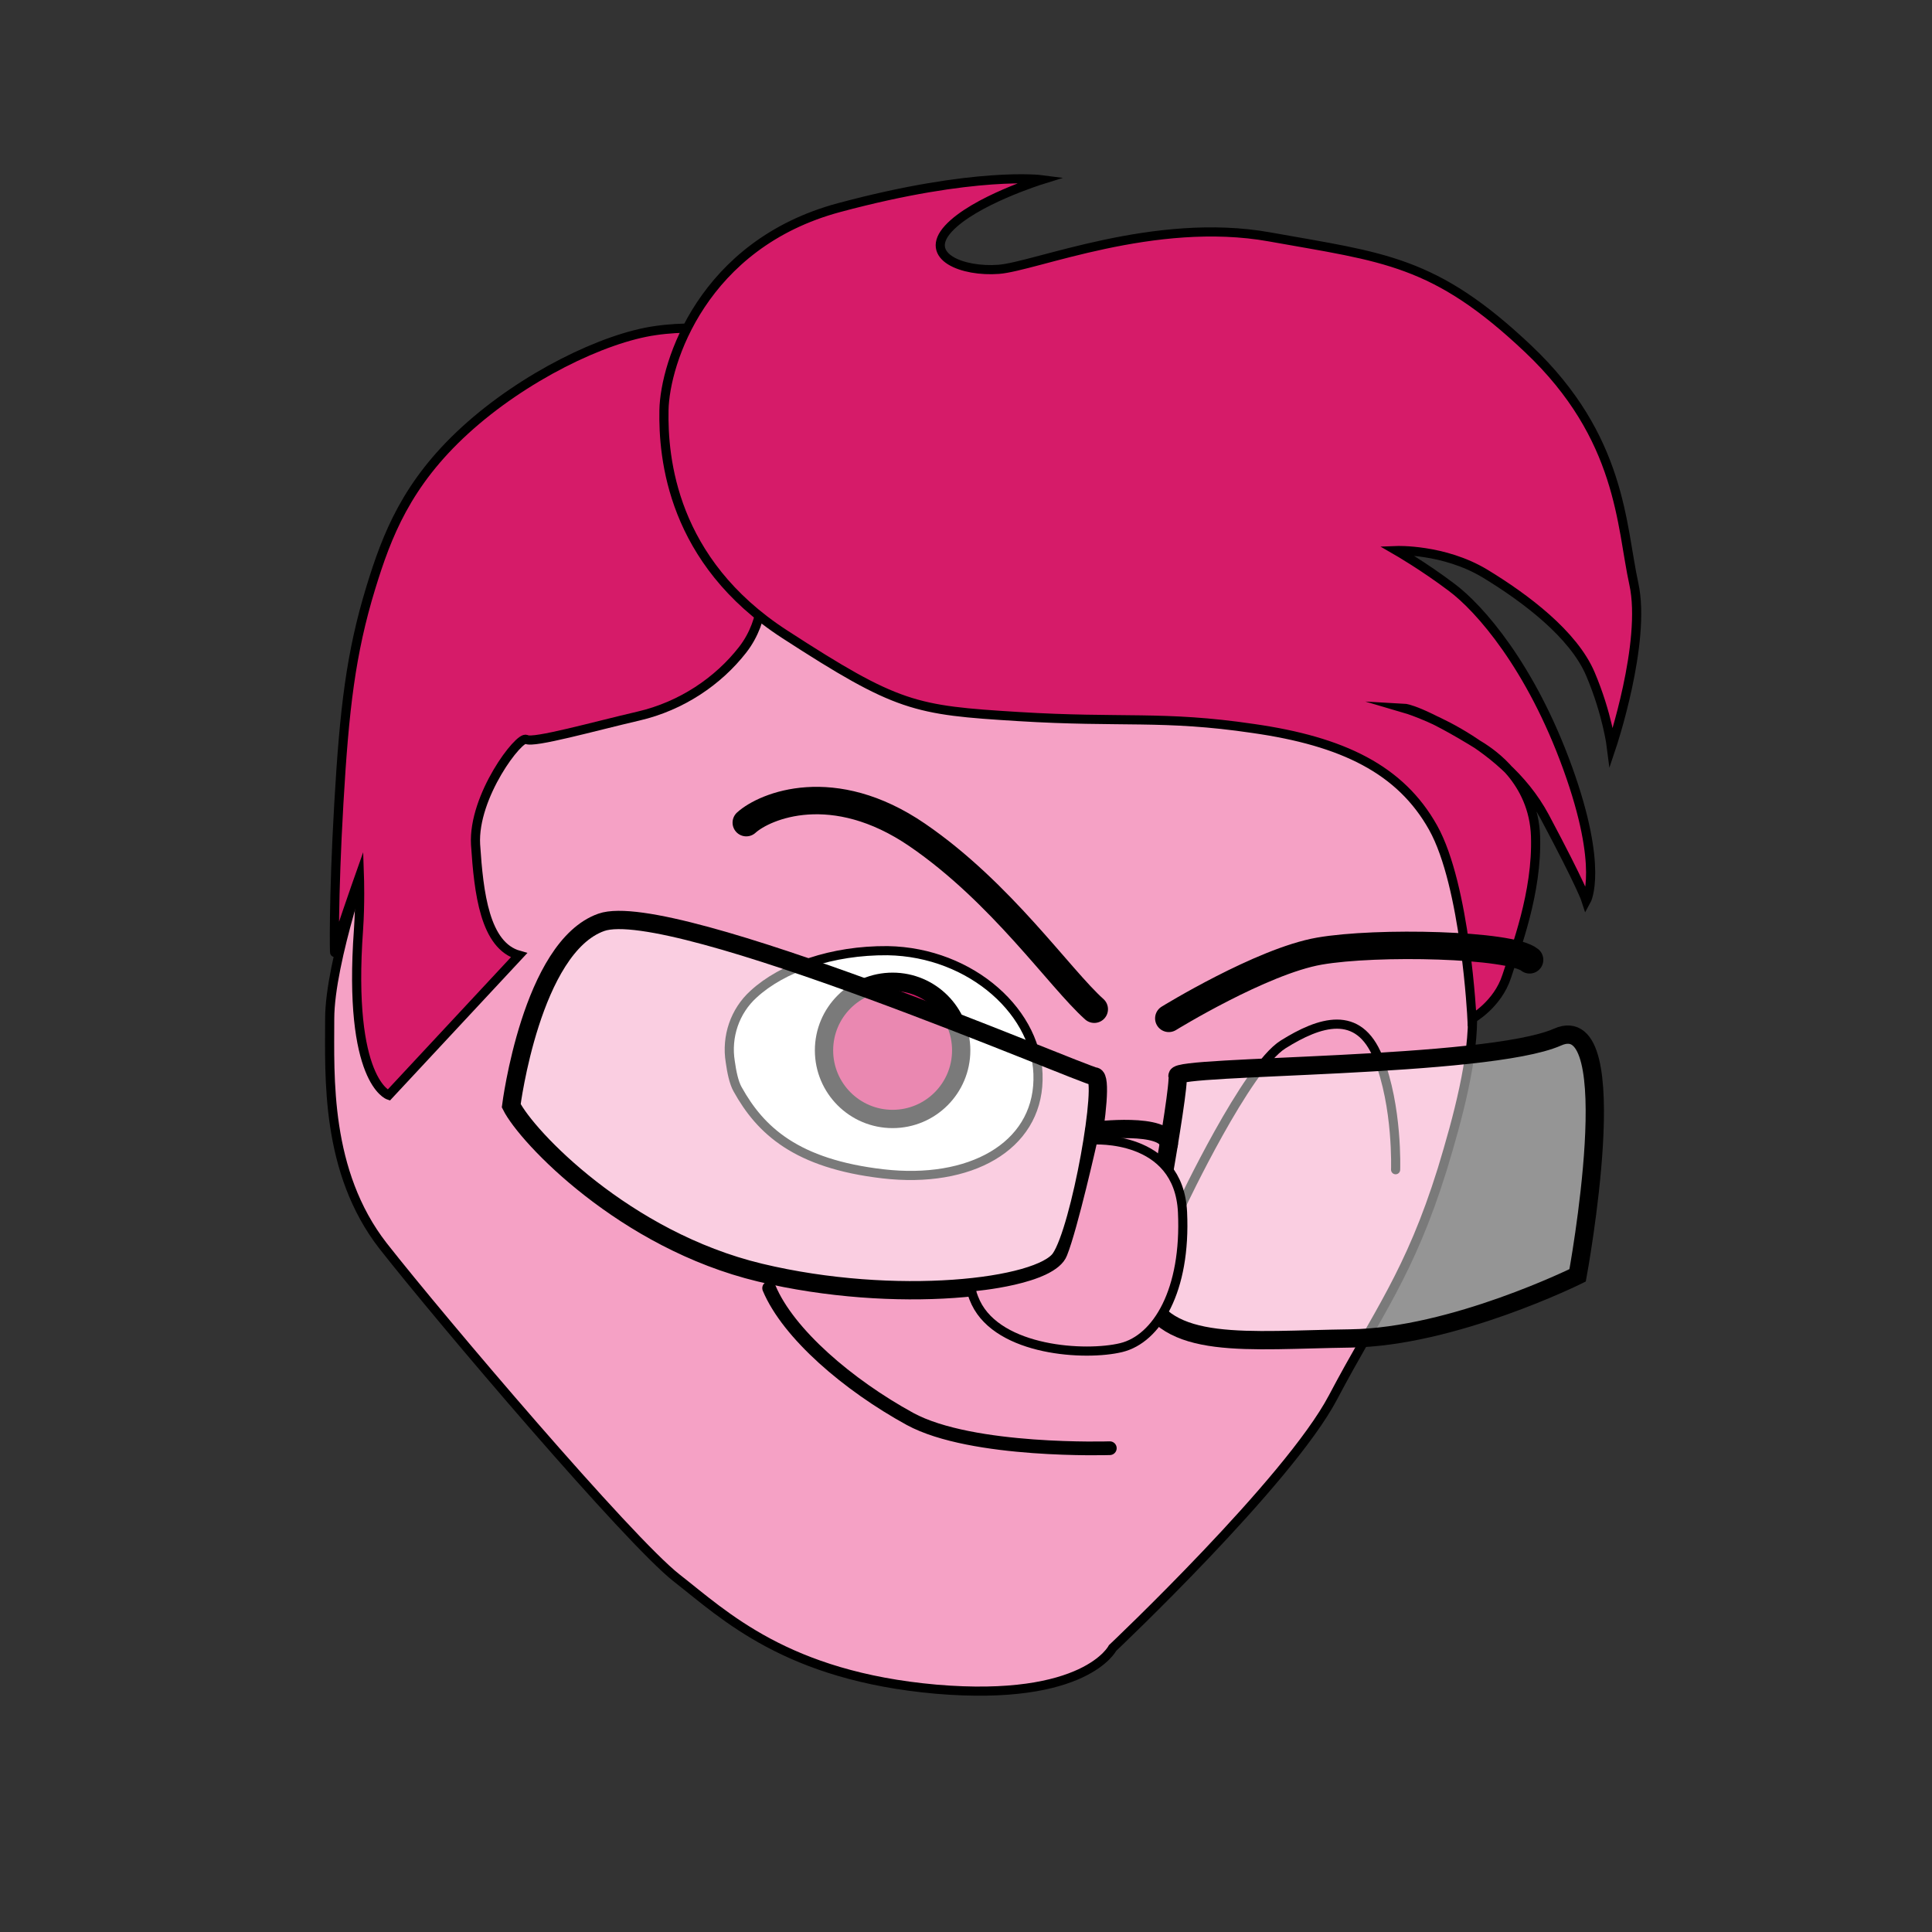 <?xml version="1.0" encoding="utf-8"?>
<!-- Generator: Adobe Illustrator 25.3.1, SVG Export Plug-In . SVG Version: 6.00 Build 0)  -->
<svg version="1.1" id="thomas_pink" xmlns="http://www.w3.org/2000/svg" xmlns:xlink="http://www.w3.org/1999/xlink" x="0px"
	 y="0px" viewBox="0 0 422.5 422.5" style="enable-background:new 0 0 422.5 422.5;" xml:space="preserve">
<rect x="0" y="0" width="422.5" height="422.5" fill="#333333" stroke="none"/>
<style type="text/css">
	.st0{fill:#FFFFFF;stroke:#000000;stroke-width:2;stroke-miterlimit:10;}
	.st1{fill:#D61B69;stroke:#000000;stroke-width:4;stroke-miterlimit:10;}
	.st2{fill:#F5A1C5;stroke:#000000;stroke-width:2;stroke-miterlimit:10;}
	.st3{fill:none;stroke:#000000;stroke-width:2;stroke-linecap:round;stroke-miterlimit:10;}
	.st4{fill:#D61B69;stroke:#000000;stroke-width:2;stroke-miterlimit:10;}
	.st5{fill:none;stroke:#000000;stroke-width:3;stroke-linecap:round;stroke-miterlimit:10;}
	.st6{opacity:0.48;fill:#FFFFFF;}
	.st7{fill:none;stroke:#000000;stroke-width:4;stroke-linecap:round;stroke-miterlimit:10;}
	.st8{fill:none;stroke:#000000;stroke-width:6;stroke-linecap:round;stroke-miterlimit:10;}
</style>
<g id="white_2_">
	<polygon class="st0" points="149.3,257.1 136.3,214.7 159.5,192.4 246.1,206.7 227,263.5 	"/>
</g>
<g id="eye">
	<circle class="st1" cx="195.2" cy="229.7" r="15"/>
</g>
<g id="face_3_">
	<path class="st2" d="M322,220.9c-0.7-17.1-3.2-31.1-7.7-41.4S302.2,160,302.2,160l-135.3-46.1l-74.2,34l-11.9,37.8
		c0,0-8.7,24.5-8.7,37.1s-1,33.4,11.7,49.7c12.8,16.3,53.7,64.4,64.2,72.6s24,21.4,56.7,24.3c32.7,2.8,38.6-9,38.6-9
		s38.5-36.4,48.2-54.8c9.7-18.4,16.8-27.1,23.9-49.9C318.8,244.5,322.4,231.3,322,220.9z M193.1,256.7c-19-2.2-26.8-9.5-31.8-18.5
		c-0.8-1.4-1.3-3.8-1.6-6c-0.9-5.5,1-11.1,5.1-14.8c6.3-5.8,17.2-9.6,29.3-9.5c18.4,0.3,33.3,13.8,32.9,28.3
		C226.7,250.8,212.1,258.9,193.1,256.7z"/>
	<path class="st3" d="M258.4,263.5c0,0,14.2-30.1,22.2-35.1c8-5,16.5-7.8,20.8,2.9s3.8,24.5,3.8,24.5"/>
</g>
<g id="backhair_1_">
	<path class="st4" d="M166.7,127.3c0,0,1,8-4.3,14.8c-5.3,6.8-13.3,12.3-22.8,14.5c-9.5,2.2-23,6-24.5,5.1
		c-1.5-0.9-11.7,12.4-11.1,23c0.7,10.6,2,22.1,9.5,24.2l-28.5,30.6c0,0-9-3-6.6-36.2c0.4-5.7,0.2-11.6,0.2-11.6s-5.3,15-5.4,16.5
		c-0.1,1.4-0.3-11.8,0.9-32.5s2.6-32.8,7-47.2c3.5-11.4,7.8-22.7,20.6-34.4s30.3-20.2,41.6-21.8c11.4-1.7,24.9,1,24.9,1L166.7,127.3
		z"/>
</g>
<g id="fronthair_1_">
	<path class="st4" d="M227.8,39.3c0,0-14.5-1.9-44.3,6.1s-38.1,33.9-38.3,44.3s1.7,33,26.4,49s28.4,16.6,51.1,18s31.7-0.3,51.3,2.6
		c19.7,2.8,32.3,9,39.4,21.7c7.1,12.7,8.5,41.8,8.5,41.8s5.6-3.1,7.6-9.3c2-6.2,6.7-18.3,6.3-30.6c-0.4-12.3-9.9-18.3-11.7-19.5
		c-13.3-8.3-16.9-8.5-16.9-8.5s21.2,6.2,30.6,23.7c8.1,15.2,9.1,18.4,9.1,18.4s3.9-7-4.1-29.1s-19.2-34.9-25.4-39.5
		c-6.1-4.6-12-8-12-8s10.3-0.4,19.3,5c8.9,5.4,19.4,13.3,23.1,22s4.6,16,4.6,16s7.7-22.9,4.9-35.7s-2.6-32-23.1-51.4
		s-31.5-20-56.6-24.5c-25.1-4.5-51.3,6.5-59.2,7.1c-7.9,0.6-16.6-2.8-11-8.9S227.8,39.3,227.8,39.3z"/>
</g>
<g id="mouth_3_">
	<path class="st5" d="M242.7,316.7c0,0-30.1,1-43.7-6.4c-13.5-7.4-26.6-18.6-30.8-28.6"/>
</g>
<g id="glasses_1_">
	<g id="Layer_33">
		<path class="st6" d="M111.8,241.8c0,0,4.4-34.7,19.7-40.1c15.3-5.4,105.2,33.4,107.9,33.7c2.7,0.3-3.1,33.4-7.5,39.8
			c-4.4,6.5-36.1,10.2-65.7,3.1S115.2,248.6,111.8,241.8z"/>
		<path class="st6" d="M250,282.1c0,0,8.2-44.4,7.5-46.8s67.7-1.7,83.1-8.5c15.3-6.8,4.4,52.1,4.4,52.1s-27.2,13.5-49.7,13.8
			S254.7,295.5,250,282.1z"/>
	</g>
	<path class="st7" d="M111.8,241.8c0,0,4.4-34.7,19.7-40.1c15.3-5.4,105.2,33.4,107.9,33.7c2.7,0.3-3.1,33.4-7.5,39.8
		c-4.4,6.5-36.1,10.2-65.7,3.1S115.2,248.6,111.8,241.8z"/>
	<path class="st7" d="M250,282.1c0,0,8.2-44.4,7.5-46.8s67.7-1.7,83.1-8.5c15.3-6.8,4.4,52.1,4.4,52.1s-27.2,13.5-49.7,13.8
		S254.7,295.5,250,282.1z"/>
	<path class="st7" d="M239.3,247.3c0,0,15.8-2,16.3,2.9"/>
</g>
<g id="nose_2_">
	<path class="st2" d="M239,249.3c0,0,18.8-1.3,19.6,15.8s-5.6,27.7-13.4,29.6c-7.8,1.9-26.7,0.8-31.8-9.8c-1.5-3.2-0.8-3.5-0.8-3.5
		s17.6-1.4,19.8-7.2C234.7,268.5,239,249.3,239,249.3z"/>
</g>
<g id="eyebrows">
	<path class="st8" d="M163.2,179.9c4.1-3.7,19-9.9,37.4,2.7c18.4,12.6,31.1,31.3,38.7,38.1"/>
	<path class="st8" d="M255.6,222.7c0,0,20.3-12.5,32.9-14.7s41.9-1.5,46,1.9"/>
</g>
</svg>
